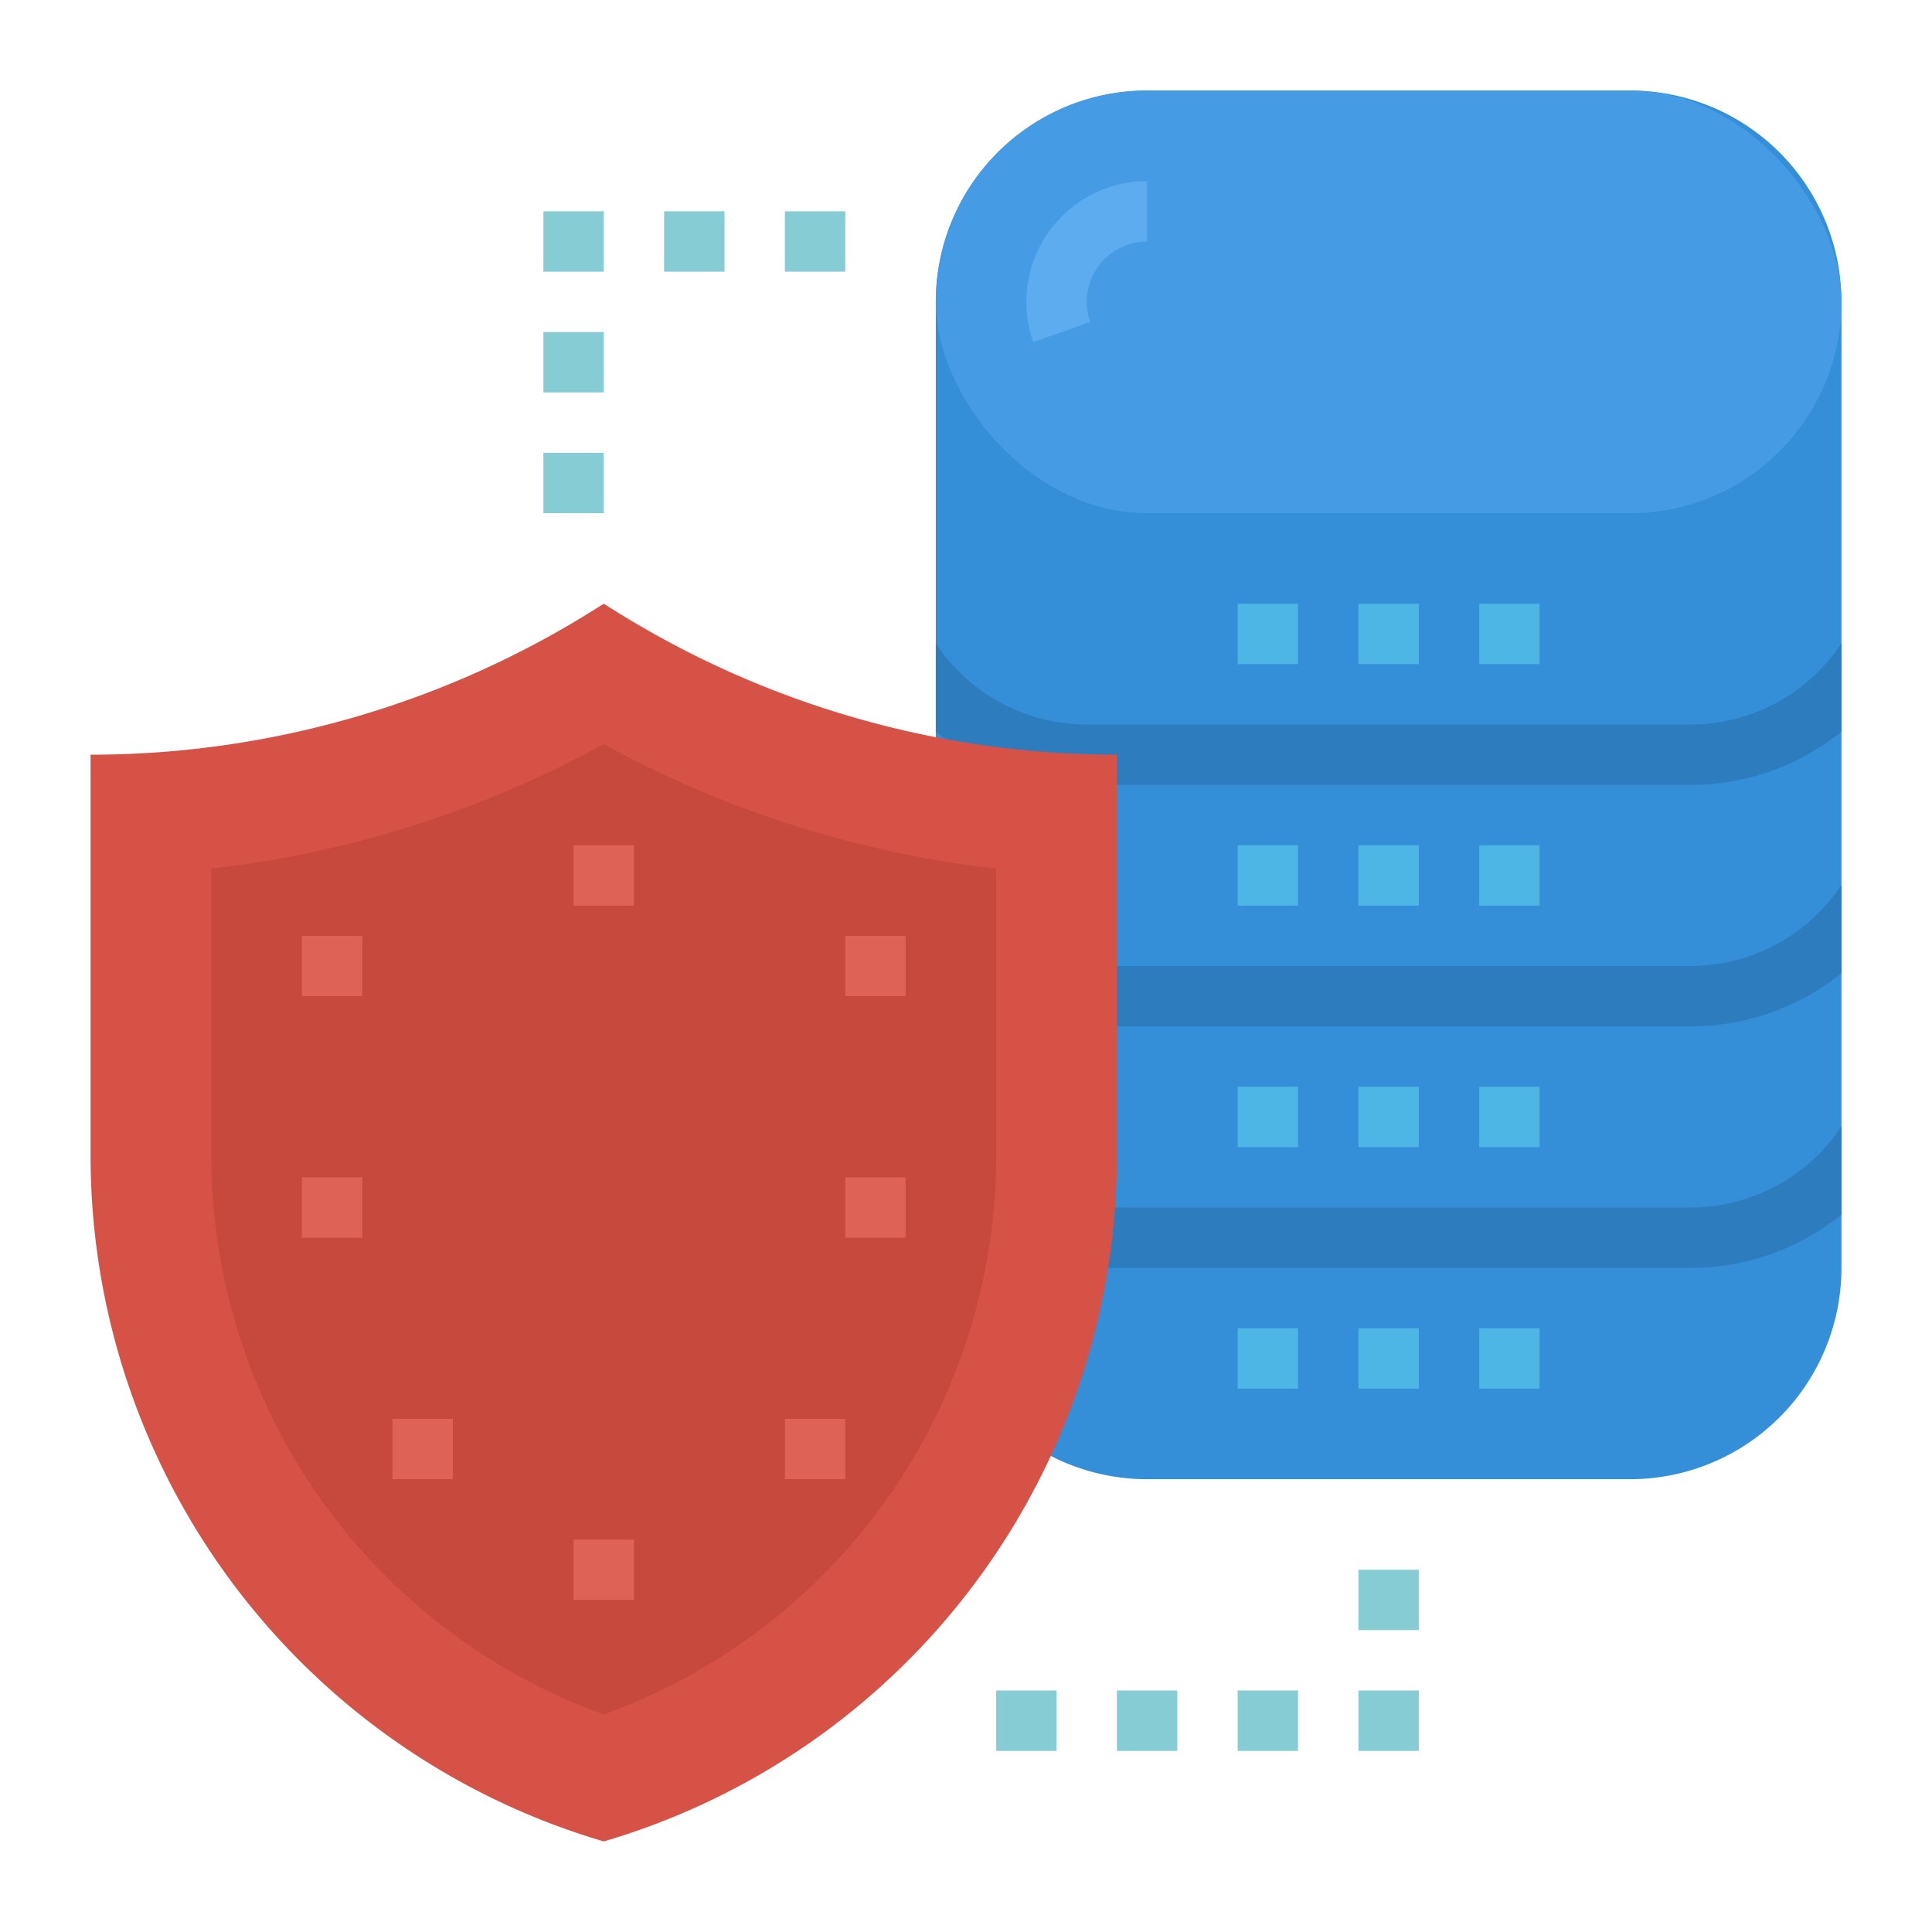 <svg xmlns="http://www.w3.org/2000/svg" viewBox="0 0 512 512"><title>security-protect-database-server-protection</title><g id="Flat"><path d="M488,80h0a56,56,0,0,0-56-56H304a56,56,0,0,0-56,56h0V336h0a56,56,0,0,0,56,56H432a56,56,0,0,0,56-56h0Z" style="fill:#348ed8"/><rect x="248" y="24" width="240" height="112" rx="56" ry="56" style="fill:#459ce5"/><path d="M273.831,90.674A32,32,0,0,1,304,48V64a16,16,0,0,0-15.089,21.326Z" style="fill:#5dacef"/><rect x="360" y="160" width="16" height="16" style="fill:#4db6e4"/><rect x="392" y="160" width="16" height="16" style="fill:#4db6e4"/><rect x="328" y="160" width="16" height="16" style="fill:#4db6e4"/><rect x="360" y="224" width="16" height="16" style="fill:#4db6e4"/><rect x="392" y="224" width="16" height="16" style="fill:#4db6e4"/><rect x="328" y="224" width="16" height="16" style="fill:#4db6e4"/><rect x="360" y="288" width="16" height="16" style="fill:#4db6e4"/><rect x="392" y="288" width="16" height="16" style="fill:#4db6e4"/><rect x="328" y="288" width="16" height="16" style="fill:#4db6e4"/><rect x="360" y="352" width="16" height="16" style="fill:#4db6e4"/><rect x="392" y="352" width="16" height="16" style="fill:#4db6e4"/><rect x="328" y="352" width="16" height="16" style="fill:#4db6e4"/><path d="M488,170.51v23.4A63.62,63.62,0,0,1,448,208H288a63.62,63.62,0,0,1-40-14.09v-23.4A48,48,0,0,0,288,192H448A48,48,0,0,0,488,170.51Z" style="fill:#2d7dbe"/><path d="M488,234.51v23.4A63.62,63.62,0,0,1,448,272H288a63.62,63.62,0,0,1-40-14.09v-23.4A48,48,0,0,0,288,256H448A48,48,0,0,0,488,234.51Z" style="fill:#2d7dbe"/><path d="M488,298.51v23.4A63.62,63.62,0,0,1,448,336H288a63.62,63.62,0,0,1-40-14.09v-23.4A48,48,0,0,0,288,320H448A48,48,0,0,0,488,298.51Z" style="fill:#2d7dbe"/><path d="M160,488h0A189.459,189.459,0,0,1,24,306.24V200h0a251.052,251.052,0,0,0,133.056-38.16L160,160l2.944,1.84A251.052,251.052,0,0,0,296,200h0V306.24A189.459,189.459,0,0,1,160,488Z" style="fill:#d65246"/><path d="M160,454.354A157.479,157.479,0,0,1,56,306.24V230.19a282.572,282.572,0,0,0,104-33,282.585,282.585,0,0,0,104,33v76.05A157.479,157.479,0,0,1,160,454.354Z" style="fill:#c7483c"/><rect x="152" y="224" width="16" height="16" style="fill:#df6257"/><rect x="152" y="408" width="16" height="16" style="fill:#df6257"/><rect x="80" y="248" width="16" height="16" style="fill:#df6257"/><rect x="224" y="248" width="16" height="16" style="fill:#df6257"/><rect x="80" y="312" width="16" height="16" style="fill:#df6257"/><rect x="224" y="312" width="16" height="16" style="fill:#df6257"/><rect x="104" y="376" width="16" height="16" style="fill:#df6257"/><rect x="208" y="376" width="16" height="16" style="fill:#df6257"/><rect x="208" y="56" width="16" height="16" style="fill:#85ccd5"/><rect x="176" y="56" width="16" height="16" style="fill:#85ccd5"/><rect x="144" y="56" width="16" height="16" style="fill:#85ccd5"/><rect x="144" y="88" width="16" height="16" style="fill:#85ccd5"/><rect x="144" y="120" width="16" height="16" style="fill:#85ccd5"/><rect x="296" y="448" width="16" height="16" style="fill:#85ccd5"/><rect x="264" y="448" width="16" height="16" style="fill:#85ccd5"/><rect x="328" y="448" width="16" height="16" style="fill:#85ccd5"/><rect x="360" y="448" width="16" height="16" style="fill:#85ccd5"/><rect x="360" y="416" width="16" height="16" style="fill:#85ccd5"/></g></svg>